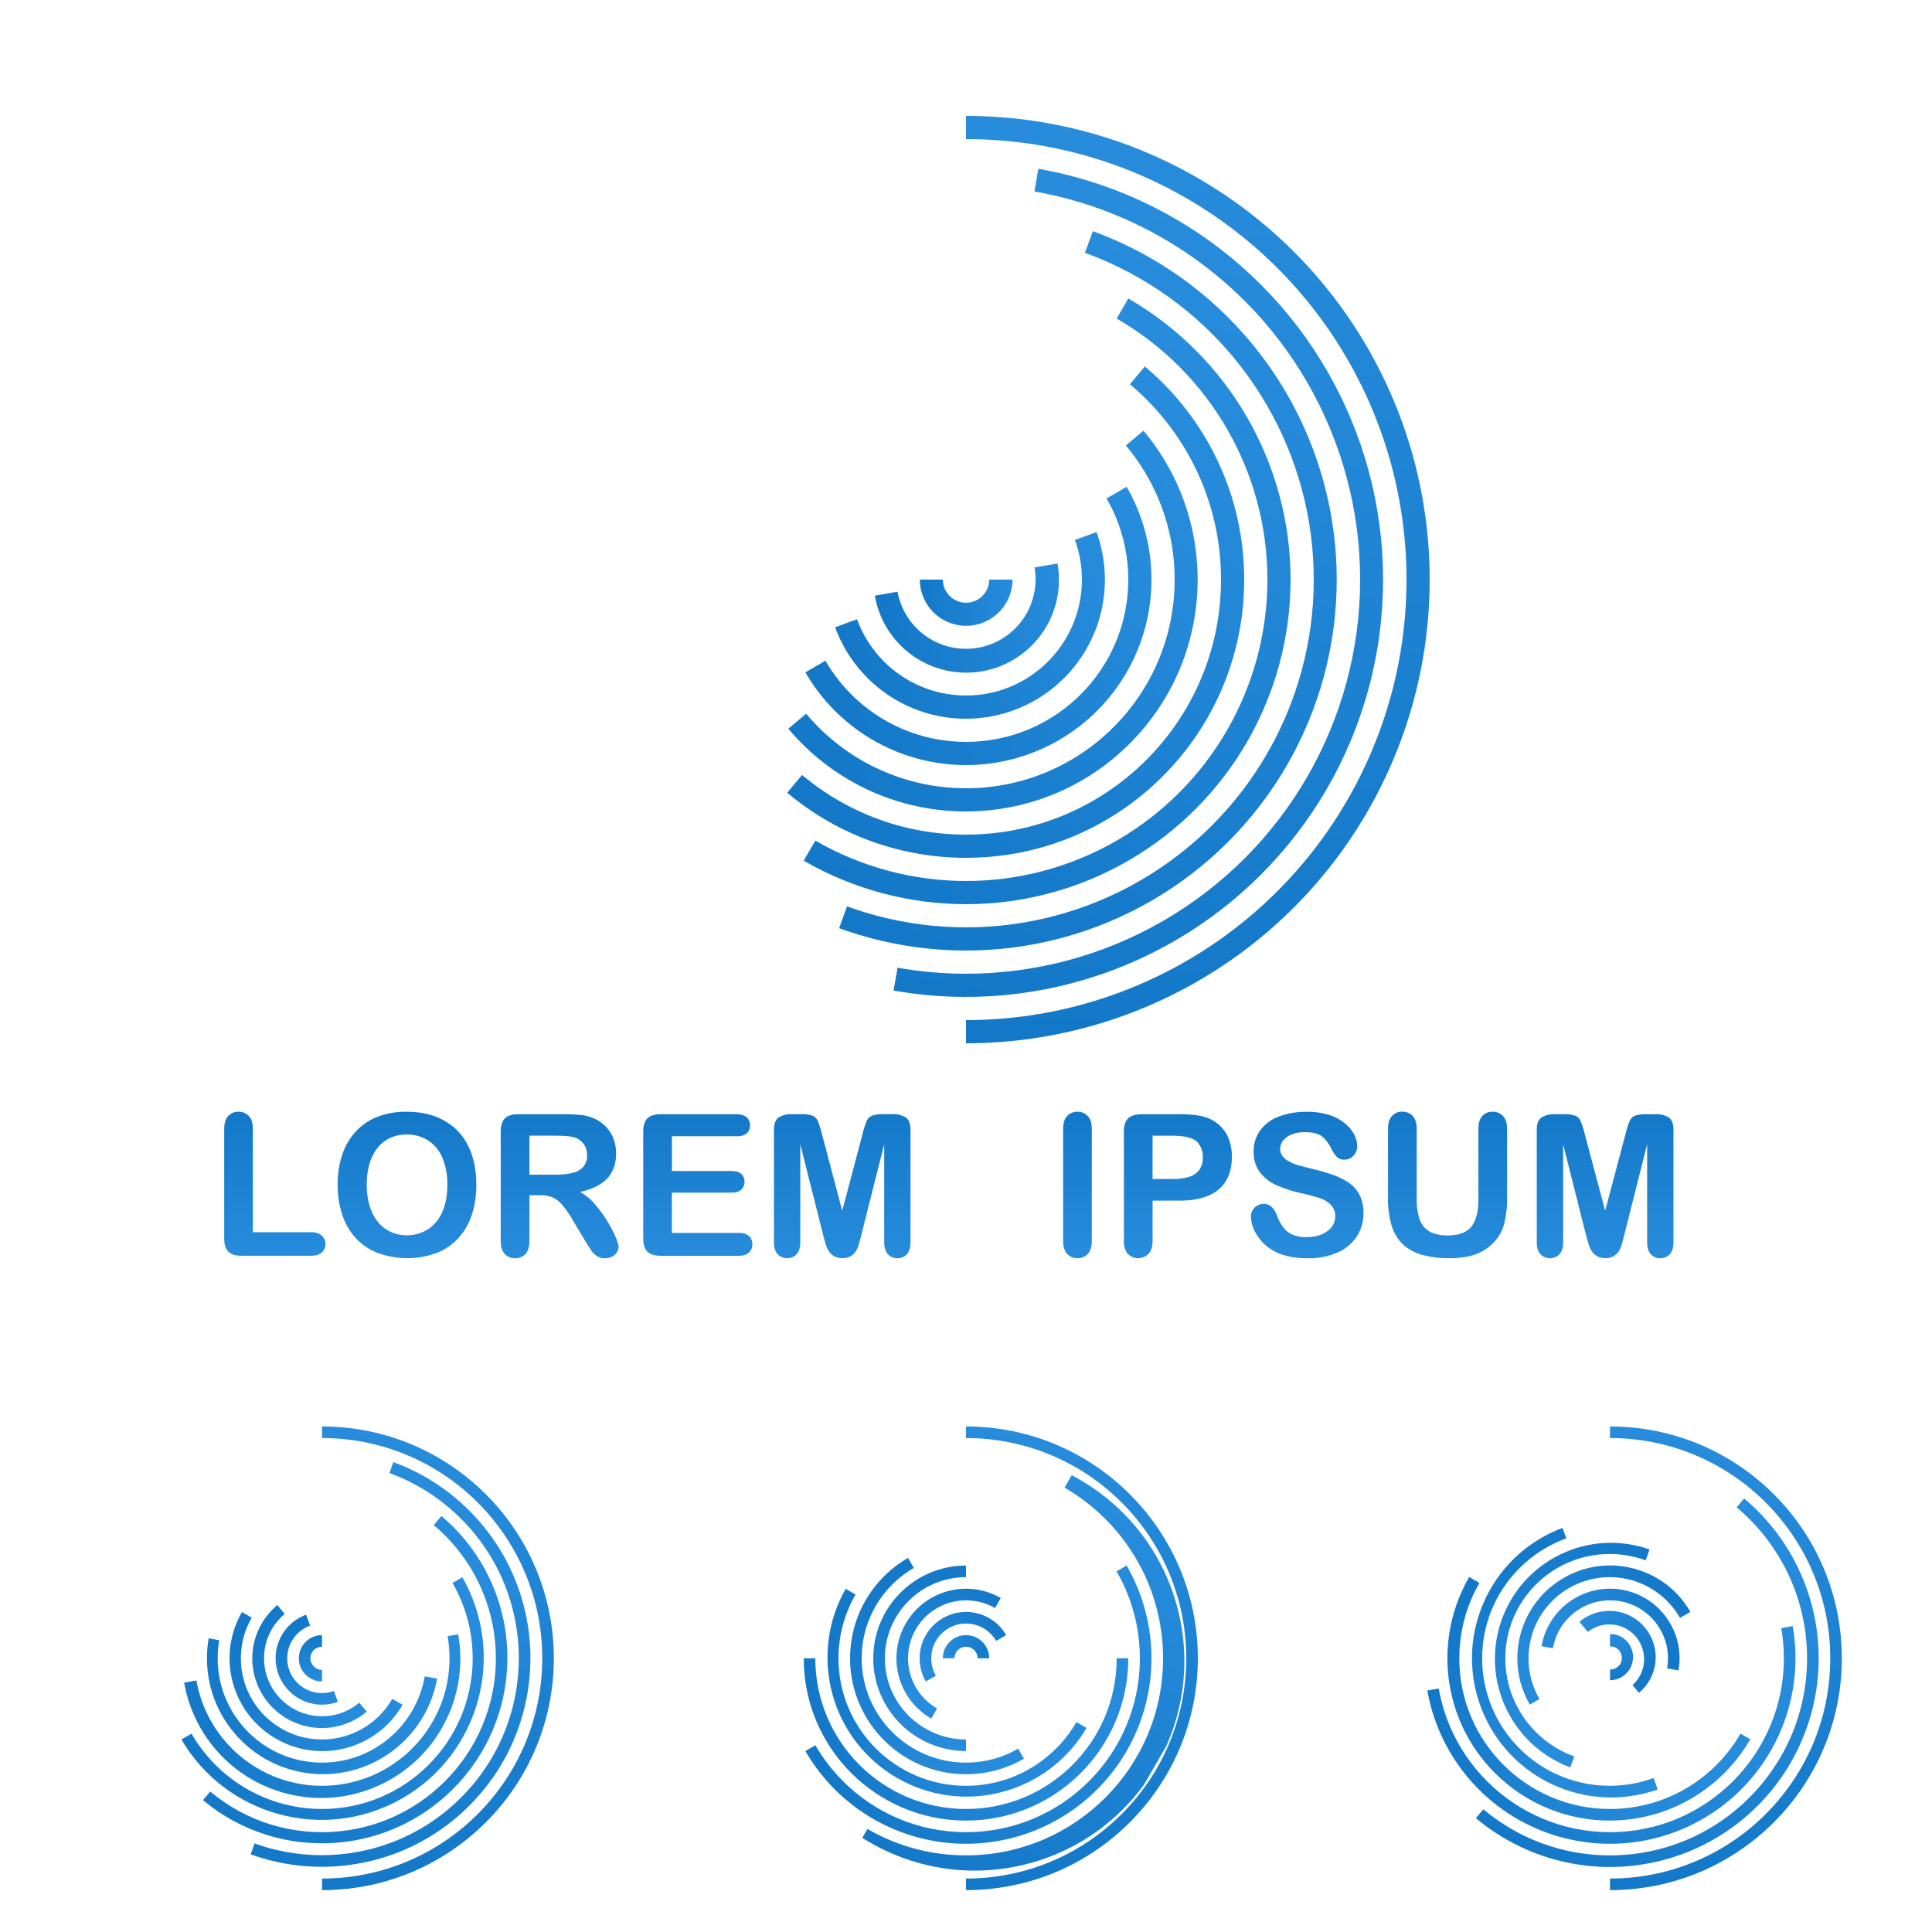 <svg viewBox="0 0 1200 1200" xmlns="http://www.w3.org/2000/svg" xmlns:xlink="http://www.w3.org/1999/xlink"><clipPath id="a"><path d="m600 360v300h300v-600h-300z"/></clipPath><linearGradient id="b" gradientTransform="matrix(576 0 0 -576 -169313.23 574549.24)" gradientUnits="userSpaceOnUse" x1="294.99" x2="294.99" y1="996.36" y2="997.36"><stop offset="0" stop-color="#1478c8"/><stop offset="1" stop-color="#288cdc"/></linearGradient><clipPath id="c"><path d="m600 360-46.88 265.9 265.89 46.88 93.77-531.79-265.9-46.89z"/></clipPath><linearGradient id="d" gradientTransform="matrix(297.34 424.65 424.65 -297.34 -510364.1 171530.83)" x1="294.87" x2="294.87" xlink:href="#b" y1="996.29" y2="997.29"/><clipPath id="e"><path d="m600 360-82.09 225.53 225.53 82.08 164.17-451.05-225.52-82.09z"/></clipPath><linearGradient id="f" gradientTransform="matrix(194.74 417.63 417.63 -194.74 -473047.52 71365.66)" x1="294.75" x2="294.75" xlink:href="#b" y1="996.2" y2="997.2"/><clipPath id="g"><path d="m600 360-105 181.87 181.87 105 210-363.74-181.87-105z"/></clipPath><linearGradient id="h" gradientTransform="matrix(349.18 201.6 201.6 -349.18 -303183.19 288951.76)" x1="294.61" x2="294.61" xlink:href="#b" y1="996.08" y2="997.08"/><clipPath id="i"><path d="m600 360-115.7 137.89 137.89 115.7 231.4-275.78-137.89-115.7z"/></clipPath><linearGradient id="j" gradientTransform="matrix(264.75 222.15 222.15 -264.75 -298707.29 198738.28)" x1="294.47" x2="294.47" xlink:href="#b" y1="995.9" y2="996.9"/><clipPath id="k"><path d="m600 360-114.91 96.42 96.42 114.91 229.82-192.84-96.42-114.91z"/></clipPath><linearGradient id="l" gradientTransform="matrix(-25.1 286.9 286.9 25.1 -277819.34 -109079.69)" x1="294.3" x2="294.3" xlink:href="#b" y1="995.67" y2="996.67"/><clipPath id="m"><path d="m600 360-103.92 60 60 103.92 207.84-120-60-103.92z"/></clipPath><linearGradient id="n" gradientTransform="matrix(115.2 199.53 199.53 -115.2 -231980.32 56400.31)" x1="294.09" x2="294.09" xlink:href="#b" y1="995.34" y2="996.34"/><clipPath id="o"><path d="m600 360-84.57 30.78 30.78 84.58 169.14-61.57-30.78-84.57z"/></clipPath><linearGradient id="p" gradientTransform="matrix(-73.03 156.61 156.61 73.03 -133818.18 -118337.46)" x1="293.8" x2="293.8" xlink:href="#b" y1="994.8" y2="995.8"/><clipPath id="q"><path d="m600 360-59.09 10.42 10.42 59.09 118.18-20.84-10.42-59.09z"/></clipPath><linearGradient id="r" gradientTransform="matrix(-112.03 26.85 26.85 112.03 6760.89 -118902.05)" x1="293.3" x2="293.3" xlink:href="#b" y1="993.78" y2="994.78"/><clipPath id="s"><path d="m600 360h-30v30h60v-30z"/></clipPath><linearGradient id="t" gradientTransform="matrix(-49.24 29.89 29.89 49.24 -14659.79 -57178.79)" x1="291.94" x2="291.94" xlink:href="#b" y1="990.88" y2="991.88"/><linearGradient id="u" gradientTransform="matrix(426.3 0 0 90.96 -125324.39 -89700.66)" x1="294.81" x2="294.81" xlink:href="#b" y1="993.75" y2="994.75"/><linearGradient id="v" gradientTransform="matrix(379.08 0 0 90.96 -110873.4 -89700.66)" x1="294.72" x2="294.72" xlink:href="#b" y1="993.75" y2="994.75"/><clipPath id="w"><path d="m200 1030v150h150v-300h-150z"/></clipPath><linearGradient id="x" gradientTransform="matrix(288 0 0 -288 -84609.16 288227.17)" x1="294.48" x2="294.48" xlink:href="#b" y1="996.71" y2="997.71"/><clipPath id="y"><path d="m200 1030-46.17 126.86 126.86 46.17 92.34-253.71-126.86-46.18z"/></clipPath><linearGradient id="z" gradientTransform="matrix(109.54 234.91 234.91 -109.54 -266199.42 41124.91)" x1="294.16" x2="294.16" xlink:href="#b" y1="996.35" y2="997.35"/><clipPath id="A"><path d="m200 1030-77.14 91.93 91.93 77.13 154.27-183.85-91.93-77.14z"/></clipPath><linearGradient id="B" gradientTransform="matrix(-147.87 176.69 176.69 147.87 -132378.42 -198239.17)" x1="293.95" x2="293.95" xlink:href="#b" y1="995.86" y2="996.86"/><clipPath id="C"><path d="m200 1030-90.93 52.5 52.5 90.93 181.86-105-52.5-90.93z"/></clipPath><linearGradient id="D" gradientTransform="matrix(20.53 200.55 200.55 -20.53 -205530.79 -37469.79)" x1="293.89" x2="293.89" xlink:href="#b" y1="995.24" y2="996.24"/><clipPath id="E"><path d="m200 1030-88.63 15.63 15.63 88.63 177.26-31.26-15.63-88.63z"/></clipPath><linearGradient id="F" gradientTransform="matrix(-48.4 165.88 165.88 48.4 -150628.69 -95901.74)" x1="294.04" x2="294.04" xlink:href="#b" y1="994.52" y2="995.52"/><clipPath id="G"><path d="m200 1030-73.86-13.02-13.02 73.86 147.72 26.04 13.02-73.86z"/></clipPath><linearGradient id="H" gradientTransform="matrix(-110.75 92.03 92.03 110.75 -58687.44 -136184.34)" x1="294.46" x2="294.46" xlink:href="#b" y1="993.73" y2="994.73"/><clipPath id="I"><path d="m200 1030-51.96-30-30 51.96 103.92 60 30-51.96z"/></clipPath><linearGradient id="J" gradientTransform="matrix(-81.46 81.46 81.46 81.46 -56670.78 -103940.69)" x1="295.24" x2="295.24" xlink:href="#b" y1="992.9" y2="993.9"/><clipPath id="K"><path d="m200 1030-28.93-34.47-34.47 28.92 57.85 68.95 34.48-28.93z"/></clipPath><linearGradient id="L" gradientTransform="matrix(-85.11 -14.88 -14.88 85.11 40210.46 -79026.33)" x1="296.6" x2="296.6" xlink:href="#b" y1="991.98" y2="992.98"/><clipPath id="M"><path d="m200 1030-10.26-28.19-28.19 10.26 20.52 56.38 28.19-10.26z"/></clipPath><linearGradient id="N" gradientTransform="matrix(-54.13 19.7 19.7 54.13 -3141.82 -58523.04)" x1="299.1" x2="299.1" xlink:href="#b" y1="990.9" y2="991.9"/><clipPath id="O"><path d="m200 1030v-15h-15v30h15z"/></clipPath><linearGradient id="P" gradientTransform="matrix(-28.8 0 0 28.8 9005.42 -27464.2)" x1="305.74" x2="305.74" xlink:href="#b" y1="988.88" y2="989.88"/><clipPath id="Q"><path d="m600 1030v150h150v-300h-150z"/></clipPath><linearGradient id="R" gradientTransform="matrix(288 0 0 -288 -84209.16 288227.17)" x1="294.48" x2="294.48" xlink:href="#b" y1="996.71" y2="997.71"/><clipPath id="S"><path d="m600 1030-67.5 116.91 116.91 67.5 135-233.82-116.91-67.5z"/></clipPath><linearGradient id="T" gradientTransform="matrix(183.67 182.89 182.89 -183.67 -235694.34 130287.81)" x1="294.12" x2="294.12" xlink:href="#b" y1="996.12" y2="997.12"/><clipPath id="U"><path d="m600 1030-103.92 60 60 103.92 207.84-120-60-103.92z"/></clipPath><linearGradient id="V" gradientTransform="matrix(115.2 199.53 199.53 -115.2 -231980.32 57070.31)" x1="294.09" x2="294.09" xlink:href="#b" y1="995.34" y2="996.34"/><clipPath id="W"><path d="m600 1030h-105v105h210v-105z"/></clipPath><linearGradient id="X" gradientTransform="matrix(0 201.6 201.6 0 -199999.45 -58337.79)" x1="294.48" x2="294.48" xlink:href="#b" y1="994.54" y2="995.54"/><clipPath id="Y"><path d="m600 1030-77.94-45-45 77.94 155.88 90 45-77.94z"/></clipPath><linearGradient id="Z" gradientTransform="matrix(-122.53 121.85 121.85 122.53 -84381.64 -156800.57)" x1="295.33" x2="295.33" xlink:href="#b" y1="993.93" y2="994.93"/><clipPath id="aa"><path d="m600 1030-37.5-64.95-64.95 37.5 75 129.9 64.95-37.5z"/></clipPath><linearGradient id="ab" gradientTransform="matrix(-124.71 72 72 124.71 -34002.24 -144311.92)" x1="296.56" x2="296.56" xlink:href="#b" y1="993.74" y2="994.74"/><clipPath id="ac"><path d="m600 1030v-60h-60v120h60z"/></clipPath><linearGradient id="ad" gradientTransform="matrix(-115.2 0 0 115.2 34936.71 -113561.82)" x1="298.06" x2="298.06" xlink:href="#b" y1="994.22" y2="995.22"/><clipPath id="ae"><path d="m600 1030 22.5-38.97-38.97-22.5-45 77.94 38.97 22.5z"/></clipPath><linearGradient id="af" gradientTransform="matrix(-74.82 -43.2 -43.2 74.82 66054.47 -60562.13)" x1="299.64" x2="299.64" xlink:href="#b" y1="995.65" y2="996.65"/><clipPath id="ag"><path d="m600 1030 25.98-15-15-25.98-51.96 30 15 25.98z"/></clipPath><linearGradient id="ah" gradientTransform="matrix(-28.8 -49.88 -49.88 28.8 59113.61 -12724.03)" x1="301.14" x2="301.14" xlink:href="#b" y1="998.65" y2="999.65"/><clipPath id="ai"><path d="m600 1030h15v-15h-30v15z"/></clipPath><linearGradient id="aj" gradientTransform="matrix(0 -28.8 -28.8 0 29594.2 9745.42)" x1="302.62" x2="302.62" xlink:href="#b" y1="1006.24" y2="1007.24"/><clipPath id="ak"><path d="m1000 1030v150h150v-300h-150z"/></clipPath><linearGradient id="al" gradientTransform="matrix(288 0 0 -288 -83809.16 288227.17)" x1="294.48" x2="294.48" xlink:href="#b" y1="996.71" y2="997.71"/><clipPath id="am"><path d="m1000 1030-86.78 103.42 103.42 86.77 173.55-206.83-103.41-86.78z"/></clipPath><linearGradient id="an" gradientTransform="matrix(198.56 166.61 166.61 -198.56 -223407 149864.98)" x1="294.12" x2="294.12" xlink:href="#b" y1="995.87" y2="996.87"/><clipPath id="ao"><path d="m1000 1030-118.18 20.84 20.84 118.18 236.36-41.68-20.84-118.18z"/></clipPath><linearGradient id="ap" gradientTransform="matrix(40.01 226.9 226.9 -40.01 -236633.56 -25945.34)" x1="294.4" x2="294.4" xlink:href="#b" y1="994.9" y2="995.9"/><clipPath id="aq"><path d="m1000 1030-90.93-52.5-52.5 90.93 181.86 105 52.5-90.93z"/></clipPath><linearGradient id="ar" gradientTransform="matrix(-194.73 52.18 52.18 194.73 6611.34 -208084.42)" x1="295.35" x2="295.35" xlink:href="#b" y1="994.23" y2="995.23"/><clipPath id="as"><path d="m1000 1030-30.78-84.57-84.58 30.78 61.57 169.14 84.57-30.78z"/></clipPath><linearGradient id="at" gradientTransform="matrix(-124.07 -120.27 -120.27 124.07 157460.88 -86712.15)" x1="296.7" x2="296.7" xlink:href="#b" y1="994.3" y2="995.3"/><clipPath id="au"><path d="m1000 1030 25.65-70.48-70.48-25.65-51.3 140.96 70.48 25.65z"/></clipPath><linearGradient id="av" gradientTransform="matrix(-99.74 -103.86 -103.86 99.74 134147.84 -67357.8)" x1="297.91" x2="297.91" xlink:href="#b" y1="995.37" y2="996.37"/><clipPath id="aw"><path d="m1000 1030 51.96-30-30-51.96-103.92 60 30 51.96z"/></clipPath><linearGradient id="ax" gradientTransform="matrix(81.78 -81.14 -81.14 -81.78 57563.35 106837.11)" x1="298.32" x2="298.32" xlink:href="#b" y1="997.33" y2="998.33"/><clipPath id="ay"><path d="m1000 1030 44.32 7.82 7.81-44.32-88.63-15.63-7.82 44.31z"/></clipPath><linearGradient id="az" gradientTransform="matrix(15 -85.09 -85.09 -15 81651.11 41329.03)" x1="297.24" x2="297.24" xlink:href="#b" y1="999.77" y2="1000.77"/><clipPath id="aA"><path d="m1000 1030 19.28 22.98 22.99-19.28-38.57-45.96-22.98 19.28z"/></clipPath><linearGradient id="aB" gradientTransform="matrix(40.87 40.59 40.59 -40.87 -51701.98 30072.11)" x1="293.86" x2="293.86" xlink:href="#b" y1="1002.01" y2="1003.01"/><clipPath id="aC"><path d="m1000 1030v15h15v-30h-15z"/></clipPath><linearGradient id="aD" gradientTransform="matrix(10.75 26.72 26.72 -10.75 -28881.13 4202.44)" x1="285.26" x2="285.26" xlink:href="#b" y1="1003.12" y2="1004.12"/><path d="m0 0h1200v1200h-1200z" fill="#fff"/><g clip-path="url(#a)"><circle cx="600" cy="360" fill="url(#b)" r="288"/></g><circle cx="600" cy="360" fill="#fff" r="273.6"/><g clip-path="url(#c)"><circle cx="600" cy="360" fill="url(#d)" r="259.2" transform="matrix(.707 -.707 .707 .707 -78.82 529.71)"/></g><circle cx="600" cy="360" fill="#fff" r="244.8"/><g clip-path="url(#e)"><circle cx="600" cy="360" fill="url(#f)" r="230.4" transform="matrix(.707 -.707 .707 .707 -78.82 529.71)"/></g><circle cx="600" cy="360" fill="#fff" r="216"/><g clip-path="url(#g)"><circle cx="600" cy="360" fill="url(#h)" r="201.6"/></g><circle cx="600" cy="360" fill="#fff" r="187.2"/><g clip-path="url(#i)"><circle cx="600" cy="360" fill="url(#j)" r="172.8"/></g><circle cx="600" cy="360" fill="#fff" r="158.4"/><g clip-path="url(#k)"><circle cx="600" cy="360" fill="url(#l)" r="144" transform="matrix(.707 -.707 .707 .707 -78.82 529.71)"/></g><circle cx="600" cy="360" fill="#fff" r="129.6"/><g clip-path="url(#m)"><path d="m699.77 302.4a115.2 115.2 0 1 1 -157.37-42.17 115.21 115.21 0 0 1 157.37 42.17z" fill="url(#n)"/></g><circle cx="600" cy="360" fill="#fff" r="100.8"/><g clip-path="url(#o)"><circle cx="600" cy="360" fill="url(#p)" r="86.4" transform="matrix(.707 -.707 .707 .707 -78.82 529.71)"/></g><circle cx="600" cy="360" fill="#fff" r="72"/><g clip-path="url(#q)"><circle cx="600" cy="360" fill="url(#r)" r="57.6" transform="matrix(.061 -.998 .998 .061 204.26 937.05)"/></g><circle cx="600" cy="360" fill="#fff" r="43.2" transform="matrix(.156 -.988 .988 .156 150.72 896.42)"/><g clip-path="url(#s)"><circle cx="600" cy="360" fill="url(#t)" r="28.8" transform="matrix(.519 -.855 .855 .519 -19.1 686.06)"/></g><circle cx="600" cy="360" fill="#fff" r="14.4" transform="matrix(1 -.004 .004 1 -1.42 2.37)"/><path d="m157.06 701.34v64h36.12q4.32 0 6.63 2.1a6.83 6.83 0 0 1 2.31 5.28 6.67 6.67 0 0 1 -2.28 5.25q-2.28 2-6.66 2h-43q-5.82 0-8.37-2.58t-2.55-8.34v-67.71q0-5.4 2.43-8.1a8.19 8.19 0 0 1 6.39-2.7 8.49 8.49 0 0 1 6.51 2.67q2.47 2.67 2.47 8.13zm95.46-10.8q13.68 0 23.49 5.55a36 36 0 0 1 14.85 15.78q5 10.23 5 24a58.78 58.78 0 0 1 -2.76 18.54 40.11 40.11 0 0 1 -8.28 14.46 36.17 36.17 0 0 1 -13.56 9.36 53.46 53.46 0 0 1 -36.9-.09 36.66 36.66 0 0 1 -13.62-9.39 40.11 40.11 0 0 1 -8.25-14.58 58.86 58.86 0 0 1 -2.79-18.42 56.87 56.87 0 0 1 2.91-18.6 39.9 39.9 0 0 1 8.43-14.4 36.46 36.46 0 0 1 13.44-9.09 48.39 48.39 0 0 1 18.04-3.12zm25.32 45.24a41.27 41.27 0 0 0 -3.12-16.78 23.29 23.29 0 0 0 -8.91-10.71 24.49 24.49 0 0 0 -13.29-3.63 24.06 24.06 0 0 0 -9.87 2 21.69 21.69 0 0 0 -7.8 5.85 28 28 0 0 0 -5.16 9.81 44.33 44.33 0 0 0 -1.89 13.41 45.44 45.44 0 0 0 1.89 13.56 27.8 27.8 0 0 0 5.34 10 22.43 22.43 0 0 0 7.92 6 25 25 0 0 0 22.38-1.44 23.64 23.64 0 0 0 9.12-10.56q3.39-7.07 3.39-17.51zm57.24 6.6h-6.24v28.26q0 5.58-2.46 8.22a8.37 8.37 0 0 1 -6.38 2.64 8.18 8.18 0 0 1 -6.6-2.76q-2.4-2.74-2.4-8.1v-67.64q0-5.76 2.58-8.34t8.34-2.58h29a88 88 0 0 1 10.26.51 25.79 25.79 0 0 1 7.68 2.07 22.24 22.24 0 0 1 7.32 5 21.81 21.81 0 0 1 4.83 7.53 25.1 25.1 0 0 1 1.65 9.09q0 9.84-5.55 15.72t-16.83 8.34a32.58 32.58 0 0 1 9.06 7.44 75.45 75.45 0 0 1 7.71 10.47 77.57 77.57 0 0 1 5.28 10q1.89 4.47 1.89 6.15a6.28 6.28 0 0 1 -1.11 3.45 7.78 7.78 0 0 1 -3 2.7 9.56 9.56 0 0 1 -4.44 1 8.65 8.65 0 0 1 -5-1.41 13.56 13.56 0 0 1 -3.51-3.57q-1.47-2.16-4-6.36l-7.16-11.93a65.36 65.36 0 0 0 -6.87-10 17 17 0 0 0 -6.15-4.68 21.14 21.14 0 0 0 -7.9-1.22zm10.2-37h-16.44v24.22h16a44.71 44.71 0 0 0 10.8-1.11 12.67 12.67 0 0 0 6.69-3.78 10.86 10.86 0 0 0 2.31-7.35 11.36 11.36 0 0 0 -1.86-6.45 11.24 11.24 0 0 0 -5.16-4.17q-3.16-1.32-12.34-1.32zm112.2.36h-40.14v21.6h37q4.08 0 6.09 1.83a6.22 6.22 0 0 1 2 4.83 6.46 6.46 0 0 1 -2 4.89q-2 1.89-6.12 1.89h-37v25h41.52q4.2 0 6.33 1.95a6.7 6.7 0 0 1 2.13 5.19 6.56 6.56 0 0 1 -2.13 5.07q-2.13 2-6.33 2h-48.39q-5.82 0-8.37-2.58t-2.55-8.34v-66.07a14.83 14.83 0 0 1 1.14-6.27 7.08 7.08 0 0 1 3.57-3.54 15 15 0 0 1 6.21-1.11h47q4.26 0 6.33 1.89a6.39 6.39 0 0 1 2.07 5 6.46 6.46 0 0 1 -2.07 5q-2.03 1.81-6.29 1.81zm53.7 61-14.1-56v60.72q0 5-2.25 7.56a8.26 8.26 0 0 1 -11.83-.02q-2.28-2.49-2.28-7.59v-69.6q0-5.76 3-7.77a14.37 14.37 0 0 1 8.1-2h5.52a21.05 21.05 0 0 1 7.23.9 6.07 6.07 0 0 1 3.33 3.24 50.29 50.29 0 0 1 2.46 7.62l12.76 48.2 12.78-48.2a50.29 50.29 0 0 1 2.46-7.62 6.07 6.07 0 0 1 3.33-3.24 21.05 21.05 0 0 1 7.23-.9h5.52a14.37 14.37 0 0 1 8.1 2q3 2 3 7.77v69.6q0 5-2.25 7.56a7.68 7.68 0 0 1 -6 2.52 7.5 7.5 0 0 1 -5.82-2.52q-2.28-2.52-2.28-7.56v-60.71l-14.1 56q-1.38 5.46-2.25 8a11.06 11.06 0 0 1 -3.21 4.65 9.36 9.36 0 0 1 -6.48 2.1 9.48 9.48 0 0 1 -8.64-4.8 19.7 19.7 0 0 1 -1.89-4.65q-.72-2.5-1.44-5.26z" fill="url(#u)"/><path d="m660.32 770.64v-69.3q0-5.4 2.46-8.1a8.21 8.21 0 0 1 6.36-2.7 8.49 8.49 0 0 1 6.51 2.67q2.49 2.67 2.49 8.13v69.3q0 5.46-2.49 8.16a8.44 8.44 0 0 1 -6.51 2.7 8.19 8.19 0 0 1 -6.33-2.73q-2.49-2.77-2.49-8.13zm71.88-24.9h-16.32v24.9q0 5.34-2.52 8.1a8.88 8.88 0 0 1 -12.84 0q-2.46-2.73-2.46-8v-67.74q0-5.88 2.7-8.4t8.58-2.52h22.86q10.14 0 15.6 1.56a23.23 23.23 0 0 1 9.33 5 22.45 22.45 0 0 1 6 8.52 30 30 0 0 1 2 11.34q0 13.44-8.28 20.37t-24.65 6.87zm-4.32-40.32h-12v26.88h12a35.85 35.85 0 0 0 10.53-1.3 12.27 12.27 0 0 0 6.45-4.32 12.89 12.89 0 0 0 2.22-7.86 13.33 13.33 0 0 0 -3.42-9.48q-3.84-3.92-15.78-3.92zm119 48.18a25.85 25.85 0 0 1 -4.11 14.34 27.3 27.3 0 0 1 -12 10 45.08 45.08 0 0 1 -18.78 3.6q-13 0-21.48-4.92a28.62 28.62 0 0 1 -9.75-9.45 21.45 21.45 0 0 1 -3.76-11.53 7.79 7.79 0 0 1 8-7.86 6.77 6.77 0 0 1 4.77 1.8 14.16 14.16 0 0 1 3.33 5.34 35.68 35.68 0 0 0 3.63 7 14.72 14.72 0 0 0 5.49 4.65 20.29 20.29 0 0 0 9.3 1.83q7.92 0 12.87-3.69t4.95-9.21a9.74 9.74 0 0 0 -2.67-7.11 17.22 17.22 0 0 0 -6.9-4.17q-4.23-1.44-11.31-3.06a83 83 0 0 1 -15.93-5.16 25.65 25.65 0 0 1 -10.14-8.1 21 21 0 0 1 -3.75-12.75 21.9 21.9 0 0 1 4-12.9 25 25 0 0 1 11.46-8.67 46.93 46.93 0 0 1 17.64-3 43.63 43.63 0 0 1 14 2 29.61 29.61 0 0 1 9.81 5.34 22.31 22.31 0 0 1 5.7 7 16.12 16.12 0 0 1 1.75 7.08 8.44 8.44 0 0 1 -2.25 5.73 7.18 7.18 0 0 1 -5.61 2.55 6.45 6.45 0 0 1 -4.65-1.53 20.62 20.62 0 0 1 -3.45-5 22.71 22.71 0 0 0 -5.74-7.75q-3.36-2.79-10.8-2.79-6.9 0-11.13 3t-4.23 7.29a7.39 7.39 0 0 0 1.44 4.56 12.12 12.12 0 0 0 4 3.3 26.7 26.7 0 0 0 5.1 2.16q2.58.78 8.52 2.28a133.69 133.69 0 0 1 13.47 3.84 40.93 40.93 0 0 1 10.26 5.1 21 21 0 0 1 6.6 7.59 24.31 24.31 0 0 1 2.33 11.27zm15.24-10v-42.3q0-5.4 2.43-8.1a8.19 8.19 0 0 1 6.39-2.7 8.4 8.4 0 0 1 6.57 2.7q2.43 2.7 2.43 8.1v43.3a39.47 39.47 0 0 0 1.65 12.33 14.23 14.23 0 0 0 5.85 7.68q4.2 2.73 11.76 2.73 10.44 0 14.76-5.55t4.3-16.79v-43.66q0-5.46 2.4-8.13a8.21 8.21 0 0 1 6.42-2.67 8.49 8.49 0 0 1 6.51 2.67q2.49 2.67 2.49 8.13v42.3a62.58 62.58 0 0 1 -2 17.22 26.59 26.59 0 0 1 -7.6 12.14 29.48 29.48 0 0 1 -11.16 6.48 48.84 48.84 0 0 1 -14.88 2 61.35 61.35 0 0 1 -17.44-2.17 27.94 27.94 0 0 1 -12-6.78 27.33 27.33 0 0 1 -6.78-11.76 59.81 59.81 0 0 1 -2.12-17.13zm122.88 23.14-14.1-56v60.72q0 5-2.25 7.56a8.26 8.26 0 0 1 -11.85 0q-2.28-2.49-2.28-7.59v-69.6q0-5.76 3-7.77a14.37 14.37 0 0 1 8.1-2h5.52a21.05 21.05 0 0 1 7.23.9 6.07 6.07 0 0 1 3.33 3.24 50.29 50.29 0 0 1 2.46 7.62l12.84 48.18 12.78-48.18a50.29 50.29 0 0 1 2.46-7.62 6.07 6.07 0 0 1 3.33-3.24 21.05 21.05 0 0 1 7.23-.9h5.52a14.37 14.37 0 0 1 8.1 2q3 2 3 7.77v69.6q0 5-2.25 7.56a7.68 7.68 0 0 1 -6 2.52 7.5 7.5 0 0 1 -5.82-2.52q-2.28-2.52-2.28-7.56v-60.73l-14.1 56q-1.38 5.46-2.25 8a11.06 11.06 0 0 1 -3.21 4.65 9.36 9.36 0 0 1 -6.48 2.1 9.48 9.48 0 0 1 -8.64-4.8 19.7 19.7 0 0 1 -1.89-4.65q-.74-2.5-1.5-5.26z" fill="url(#v)"/><g clip-path="url(#w)"><circle cx="200" cy="1030" fill="url(#x)" r="144"/></g><circle cx="200" cy="1030" fill="#fff" r="136.8"/><g clip-path="url(#y)"><circle cx="200" cy="1030" fill="url(#z)" r="129.6" transform="matrix(.707 -.707 .707 .707 -669.74 443.1)"/></g><circle cx="200" cy="1030" fill="#fff" r="122.4" transform="matrix(.707 -.707 .707 .707 -669.74 443.1)"/><g clip-path="url(#A)"><circle cx="200" cy="1030" fill="url(#B)" r="115.2" transform="matrix(.001 -1 1 .001 -830.26 1228.67)"/></g><circle cx="200" cy="1030" fill="#fff" r="108"/><g clip-path="url(#C)"><circle cx="200" cy="1030" fill="url(#D)" r="100.8" transform="matrix(.912 -.409 .409 .912 -403.98 172.03)"/></g><circle cx="200" cy="1030" fill="#fff" r="93.6"/><g clip-path="url(#E)"><circle cx="200" cy="1030" fill="url(#F)" r="86.4" transform="matrix(.897 -.442 .442 .897 -435.14 194.84)"/></g><circle cx="200" cy="1030" fill="#fff" r="79.2"/><g clip-path="url(#G)"><circle cx="200" cy="1030" fill="url(#H)" r="72" transform="matrix(.763 -.647 .647 .763 -618.44 373.46)"/></g><circle cx="200" cy="1030" fill="#fff" r="64.8"/><g clip-path="url(#I)"><circle cx="200" cy="1030" fill="url(#J)" r="57.6" transform="matrix(.966 -.259 .259 .966 -259.77 86.86)"/></g><circle cx="200" cy="1030" fill="#fff" r="50.4"/><g clip-path="url(#K)"><circle cx="200" cy="1030" fill="url(#L)" r="43.2" transform="matrix(.644 -.765 .765 .644 -716.84 519.8)"/></g><circle cx="200" cy="1030" fill="#fff" r="36"/><g clip-path="url(#M)"><path d="m209.85 1057.06a28.8 28.8 0 1 1 17.21-36.91 28.79 28.79 0 0 1 -17.21 36.91z" fill="url(#N)"/></g><circle cx="200" cy="1030" fill="#fff" r="21.6"/><g clip-path="url(#O)"><circle cx="200" cy="1030" fill="url(#P)" r="14.4"/></g><circle cx="200" cy="1030" fill="#fff" r="7.2"/><g clip-path="url(#Q)"><circle cx="600" cy="1030" fill="url(#R)" r="144"/></g><circle cx="600" cy="1030" fill="#fff" r="136.8"/><g clip-path="url(#S)"><circle cx="600" cy="1030" fill="url(#T)" r="129.6" transform="matrix(.97 -.26 .26 .97 -244.35 188.59)"/></g><circle cx="600" cy="1030" fill="#fff" r="122.4"/><g clip-path="url(#U)"><path d="m699.77 972.4a115.2 115.2 0 1 1 -157.37-42.17 115.21 115.21 0 0 1 157.37 42.17z" fill="url(#V)"/></g><circle cx="600" cy="1030" fill="#fff" r="108"/><g clip-path="url(#W)"><circle cx="600" cy="1030" fill="url(#X)" r="100.8"/></g><circle cx="600" cy="1030" fill="#fff" r="93.6"/><g clip-path="url(#Y)"><circle cx="600" cy="1030" fill="url(#Z)" r="86.4" transform="matrix(.965 -.262 .262 .965 -248.48 192.75)"/></g><circle cx="600" cy="1030" fill="#fff" r="79.2"/><g clip-path="url(#aa)"><path d="m636 1092.35a72 72 0 1 1 26.35-98.35 72 72 0 0 1 -26.35 98.35z" fill="url(#ab)"/></g><circle cx="600" cy="1030" fill="#fff" r="64.8"/><g clip-path="url(#ac)"><circle cx="600" cy="1030" fill="url(#ad)" r="57.6"/></g><circle cx="600" cy="1030" fill="#fff" r="50.4"/><g clip-path="url(#ae)"><path d="m578.4 1067.41a43.2 43.2 0 1 1 59-15.81 43.2 43.2 0 0 1 -59 15.81z" fill="url(#af)"/></g><circle cx="600" cy="1030" fill="#fff" r="36"/><g clip-path="url(#ag)"><path d="m575.06 1044.4a28.8 28.8 0 1 1 39.34 10.54 28.8 28.8 0 0 1 -39.34-10.54z" fill="url(#ah)"/></g><circle cx="600" cy="1030" fill="#fff" r="21.6"/><g clip-path="url(#ai)"><circle cx="600" cy="1030" fill="url(#aj)" r="14.4"/></g><circle cx="600" cy="1030" fill="#fff" r="7.2"/><g clip-path="url(#ak)"><circle cx="1000" cy="1030" fill="url(#al)" r="144"/></g><circle cx="1000" cy="1030" fill="#fff" r="136.8"/><g clip-path="url(#am)"><path d="m1083.31 930.72a129.6 129.6 0 1 1 -182.59 16 129.6 129.6 0 0 1 182.59-16z" fill="url(#an)"/></g><circle cx="1000" cy="1030" fill="#fff" r="122.4"/><g clip-path="url(#ao)"><path d="m1113.45 1010a115.2 115.2 0 1 1 -133.45-93.45 115.2 115.2 0 0 1 133.45 93.45z" fill="url(#ap)"/></g><circle cx="1000" cy="1030" fill="#fff" r="108"/><g clip-path="url(#aq)"><circle cx="1000" cy="1030" fill="url(#ar)" r="100.8" transform="matrix(.707 -.707 .707 .707 -435.43 1008.79)"/></g><circle cx="1000" cy="1030" fill="#fff" r="93.6"/><g clip-path="url(#as)"><circle cx="1000" cy="1030" fill="url(#at)" r="86.4" transform="matrix(.437 -.9 .9 .437 -363.27 1479.88)"/></g><circle cx="1000" cy="1030" fill="#fff" r="79.2" transform="matrix(.707 -.707 .707 .707 -435.43 1008.79)"/><g clip-path="url(#au)"><circle cx="1000" cy="1030" fill="url(#av)" r="72" transform="matrix(.898 -.441 .441 .898 -351.67 546.37)"/></g><circle cx="1000" cy="1030" fill="#fff" r="64.8" transform="matrix(.707 -.707 .707 .707 -435.43 1008.79)"/><g clip-path="url(#aw)"><circle cx="1000" cy="1030" fill="url(#ax)" r="57.6" transform="matrix(.255 -.967 .967 .255 -250.95 1734.29)"/></g><circle cx="1000" cy="1030" fill="#fff" r="50.4" transform="matrix(.707 -.707 .707 .707 -435.43 1008.79)"/><g clip-path="url(#ay)"><path d="m957.46 1022.5a43.2 43.2 0 1 1 35 50 43.19 43.19 0 0 1 -35-50z" fill="url(#az)"/></g><circle cx="1000" cy="1030" fill="#fff" r="36"/><g clip-path="url(#aA)"><circle cx="1000" cy="1030" fill="url(#aB)" r="28.8" transform="matrix(.09 -.996 .996 .09 -116.31 1932.64)"/></g><circle cx="1000" cy="1030" fill="#fff" r="21.6" transform="matrix(.369 -.929 .929 .369 -326.27 1579.47)"/><g clip-path="url(#aC)"><circle cx="1000" cy="1030" fill="url(#aD)" r="14.4" transform="matrix(.373 -.928 .928 .373 -328.92 1573.03)"/></g><circle cx="1000" cy="1030" fill="#fff" r="7.2" transform="matrix(.378 -.926 .926 .378 -331.59 1566.45)"/></svg>